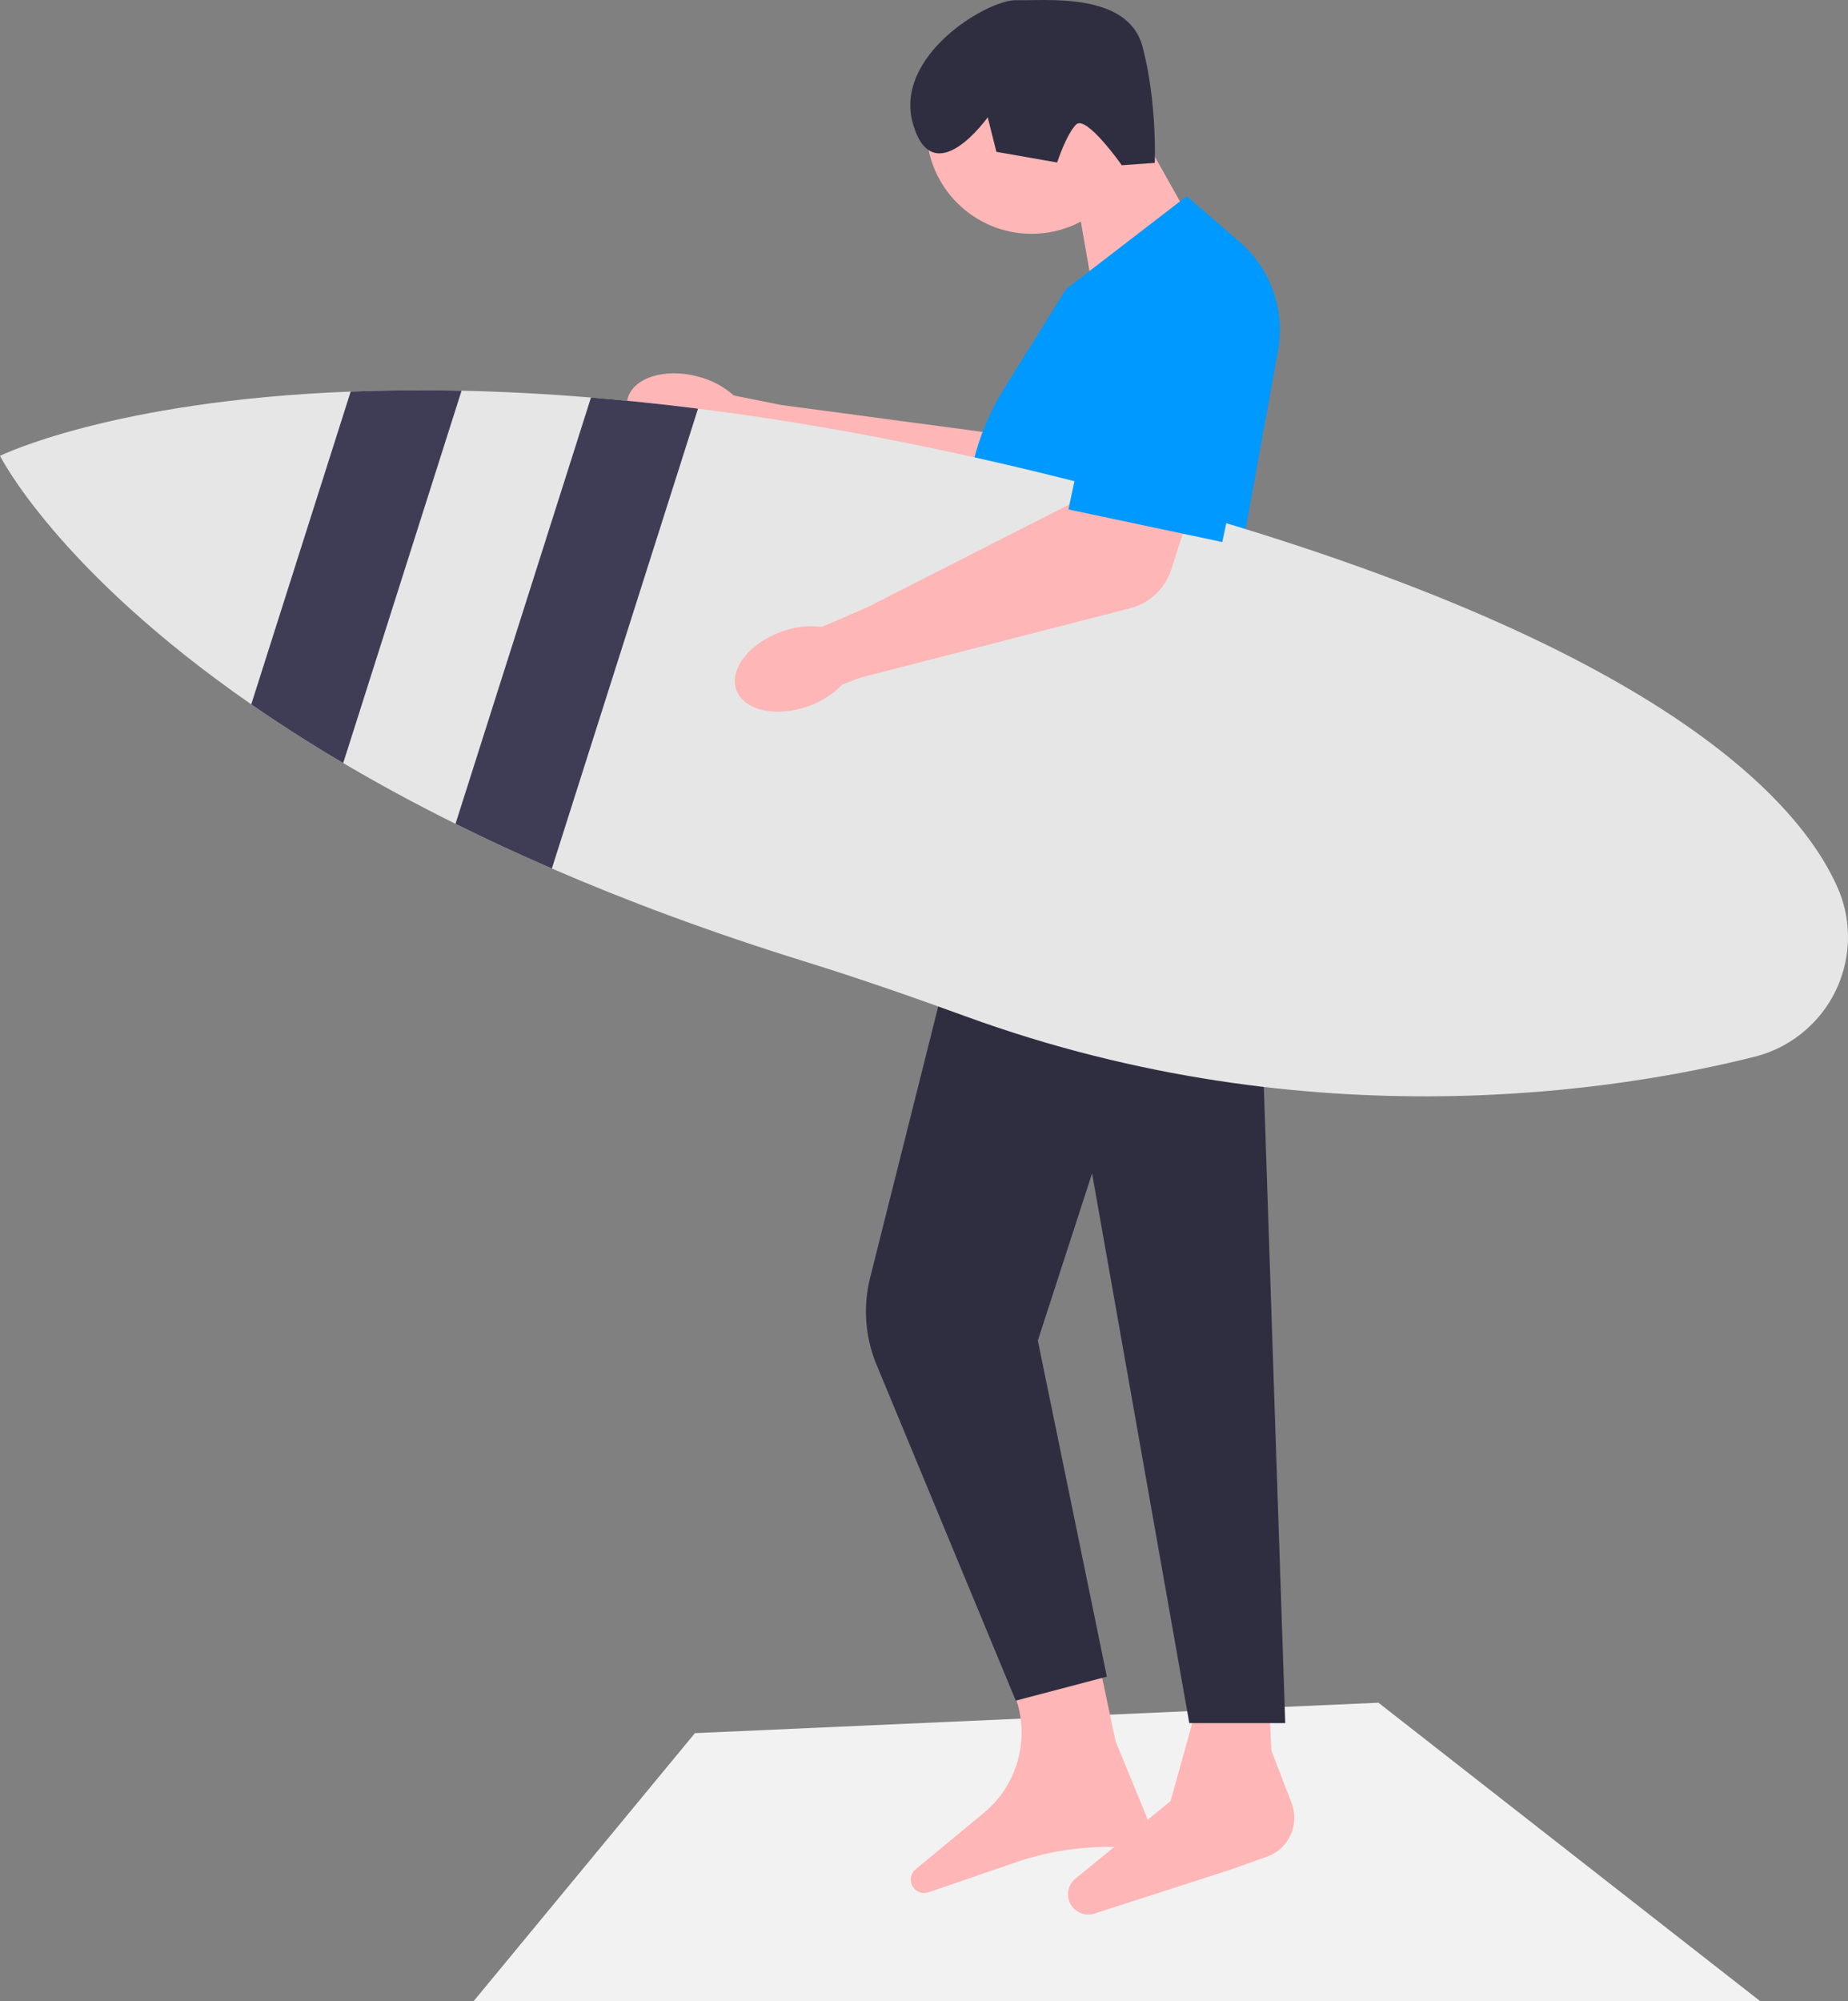 <svg xmlns="http://www.w3.org/2000/svg" width="575.927" height="623.455" viewBox="0 0 575.927 623.455" xmlns:xlink="http://www.w3.org/1999/xlink"><rect x="0" y="0" width="575.927" height="623.455" fill="#808080" stroke="none"/><polygon points="216.58 539.933 429.58 530.455 548.58 623.455 147.58 623.455 216.58 539.933" fill="#f2f2f2"/><g><path d="M386.807,91.608h0c-8.695-6.16-20.653-4.672-27.573,3.432l-35.713,41.826-80.007-10.693-14.81-2.962c-3.208-2.835-7.049-4.86-11.201-5.906-10.347-2.76-20.159,.343-21.914,6.929-1.755,6.585,5.211,14.159,15.563,16.918,4.12,1.158,8.457,1.314,12.65,.452l6.035,1.528,90.695,33.294,66.958-51.708c10.957-8.462,10.614-25.107-.682-33.11v-0Z" fill="#ffb6b6"/><g><polygon points="369.819 66.439 356.761 43.218 335.62 62.038 341.04 93.113 369.819 66.439" fill="#ffb6b6"/><circle cx="321.501" cy="40.066" r="32.775" fill="#ffb6b6"/><path d="M329.457,50.621l-18.933-3.318-2.705-10.758s-16.838,23.691-23.234,2.272C278.189,17.397,307.92-.228,316.751,.051c8.832,.279,34.743-2.792,39.324,14.503,4.581,17.295,3.807,36.189,3.807,36.189l-10.278,.736s-11.167-15.912-14.276-12.651c-3.109,3.261-5.872,11.792-5.872,11.792h0Z" fill="#2f2e41"/></g><path d="M287.716,336.913l-8.567,78.533,37.598,114.138c1.567,4.756,2.014,9.811,1.305,14.768h0c-1.145,8.013-5.237,15.31-11.477,20.465l-21.215,17.526c-1.187,.98-1.739,2.534-1.437,4.043h0c.496,2.481,3.066,3.957,5.459,3.134l26.992-9.278c9.387-3.227,19.245-4.874,29.172-4.874h4.984c3.95,0,7.152-3.202,7.152-7.152h0c0-.934-.183-1.859-.539-2.723l-9.456-22.965-25.702-121.369,7.139-41.408-41.408-42.836v0Z" fill="#ffb6b6"/><path d="M346.259,371.182l7.139,47.12,18.562,117.085-7.139,25.702-29.656,24.164c-3.857,3.143-2.73,9.305,1.991,10.879h0c1.275,.425,2.653,.432,3.933,.019l42.294-13.643,11.476-4.099c5.106-1.824,8.514-6.66,8.514-12.082h0c0-1.575-.29-3.136-.855-4.605l-6.284-16.339-6.425-126.367,.714-46.406-44.264-1.428v0Z" fill="#ffb6b6"/><path d="M309.213,252.85l-7.72-83.818c-1.53-16.617,2.479-33.573,11.288-47.747l19.477-31.246,37.585-28.912,16.512,14.261c9.654,8.337,14.233,21.312,11.951,33.863l-16.347,89.907,2.898,34.779-75.646,18.912h-0Z" fill="#0099ff"/><path d="M400.542,536.815h-29.895l-.104-.59-30.201-170.668-16.906,52.071,21.516,104.713-28.386,7.47-43.436-104.759c-3.508-8.461-4.212-18.013-1.981-26.898l37.236-148.248,75.899-17.289,.271,.227c33.801,28.283,10.123,66.877,8.116,70.001l7.871,233.97h-0Z" fill="#2f2e41"/><path d="M573.547,305.214c-2.199,5.969-5.797,11.18-10.381,15.292-4.583,4.127-10.152,7.139-16.32,8.696-40.58,10.238-137.89,26.787-245.836-12.551-16.735-6.112-33.584-11.951-50.604-17.234-29.271-9.096-55.301-18.834-78.419-28.843-10.623-4.598-20.618-9.239-30.028-13.922-12.694-6.297-24.345-12.637-34.997-18.934-10.48-6.168-20.004-12.294-28.657-18.291C17.72,177.448,0,142.009,0,142.009c0,0,34.755-17.148,109.289-20.019,10.695-.414,22.203-.528,34.554-.271,12.58,.271,26.016,.943,40.337,2.127,10.638,.857,21.746,2.014,33.355,3.47,38.209,4.812,81.76,13.036,130.864,26.116,167.004,44.464,212.267,95.782,224.319,123.154,3.984,9.067,4.255,19.333,.828,28.629Z" fill="#e6e6e6"/><path d="M368.396,79.537h0c-10.655-.137-19.656,7.875-20.754,18.474l-5.667,54.706-71.943,36.602-13.875,5.967c-4.25-.513-8.562-.001-12.574,1.494-10.086,3.6-16.403,11.723-14.11,18.142,2.293,6.418,12.326,8.7,22.415,5.097,4.05-1.385,7.709-3.718,10.672-6.807l5.836-2.167,83.836-21.557c6.058-1.558,10.89-6.118,12.797-12.075l22.721-71.003c4.219-13.185-5.51-26.696-19.353-26.874l0,0Z" fill="#ffb6b6"/><path d="M143.844,121.719l-36.882,116c-10.48-6.168-20.004-12.294-28.657-18.291l30.985-97.438c10.695-.414,22.203-.528,34.554-.271Z" fill="#3f3d56"/><path d="M217.536,127.316l-45.549,143.258c-10.623-4.598-20.618-9.239-30.028-13.922l42.222-132.807c10.638,.857,21.746,2.014,33.355,3.47h0Z" fill="#3f3d56"/></g><path d="M380.926,168.863l-47.948-10.148,14.488-68.449c1.185-5.597,4.478-10.398,9.274-13.519,4.795-3.119,10.518-4.182,16.116-3.001l6.04,1.279c11.554,2.446,18.964,13.835,16.519,25.389l-14.488,68.449-0,0Z" fill="#0099ff"/></svg>